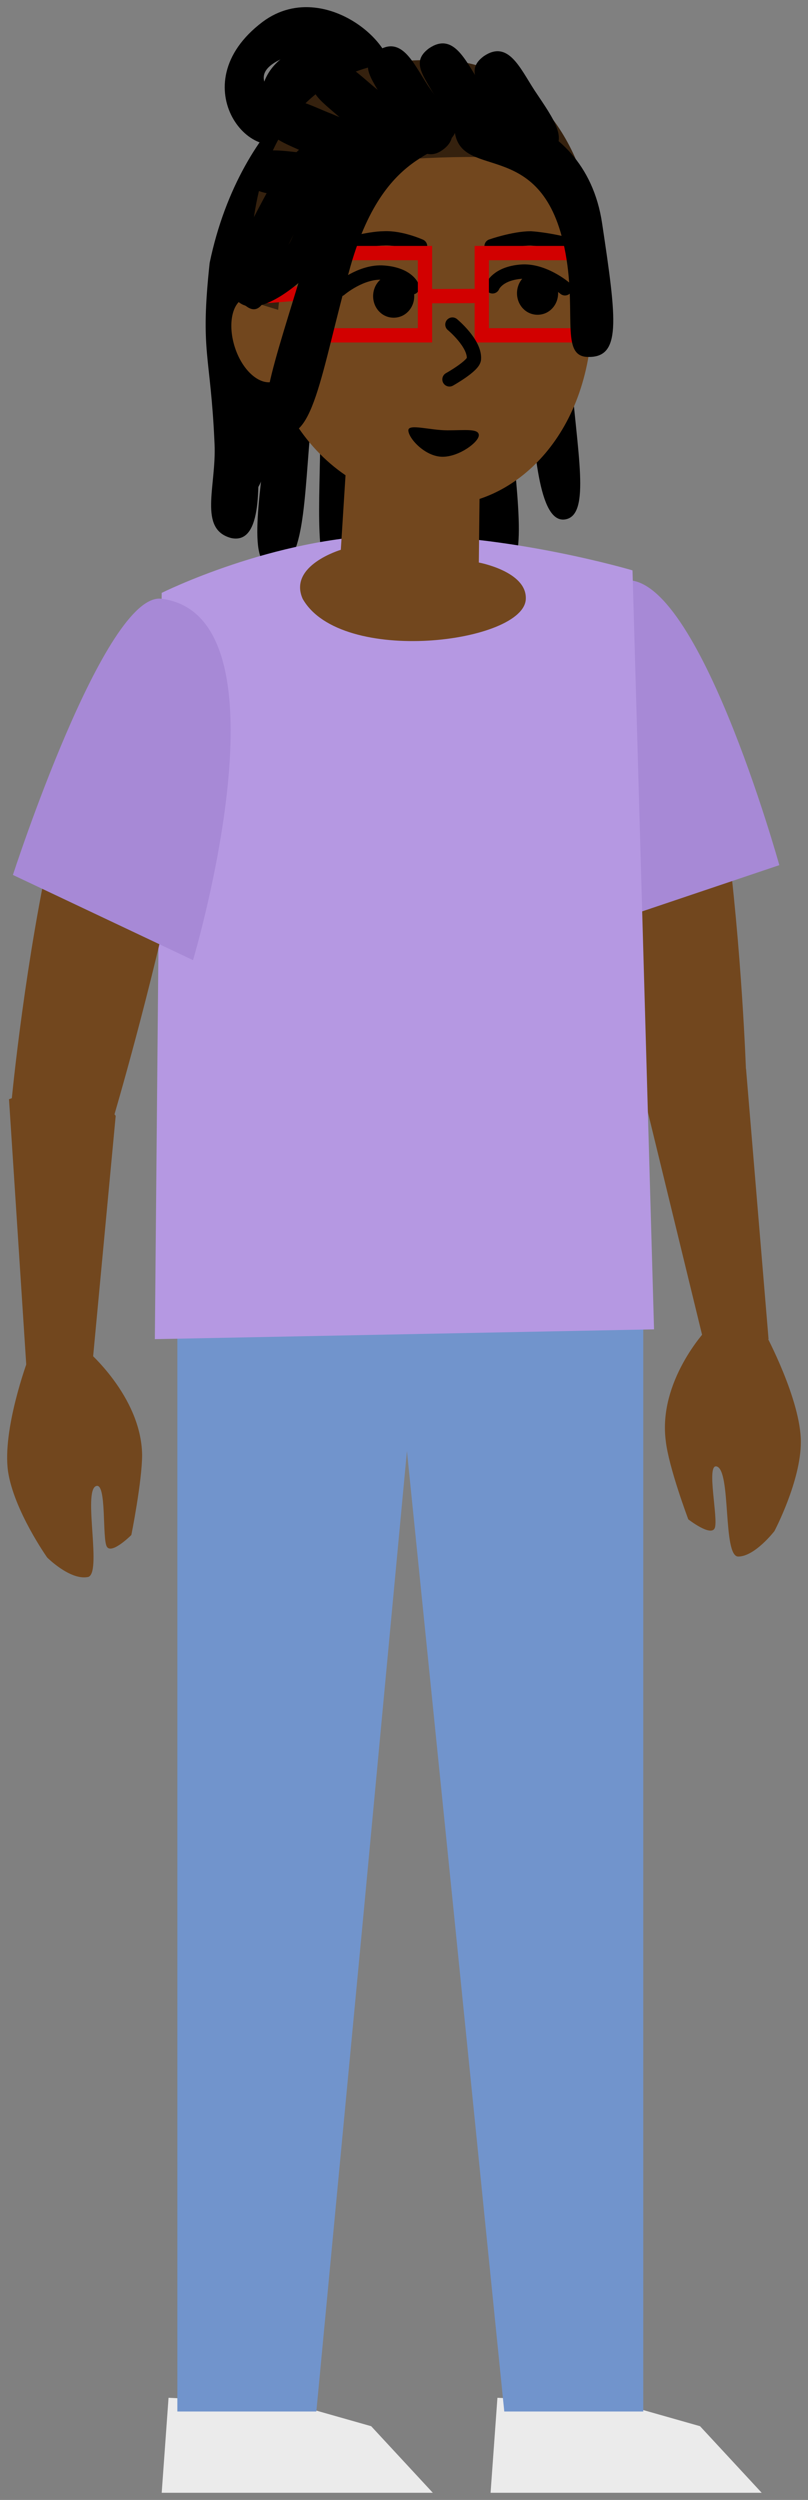 <svg xmlns="http://www.w3.org/2000/svg" xmlns:xlink="http://www.w3.org/1999/xlink" version="1.1" width="82.55" height="255.271" viewBox="-0.73 -0.73 82.55 255.271"><rect x="-0.73" y="-0.73" width="82.55" height="255.271" fill="#808080" stroke="none"/><g><g data-paper-data="{&quot;isPaintingLayer&quot;:true}" fill-rule="nonzero" stroke-linejoin="miter" stroke-miterlimit="10" stroke-dasharray="" stroke-dashoffset="0" style="mix-blend-mode: normal"><g data-paper-data="{&quot;origPos&quot;:null}" stroke-linecap="butt"><path d="M 25.59 44.111 C 25.69 48.411 26.19 54.911 22.89 54.211 C 19.49 53.311 21.39 48.911 21.19 44.611 C 20.79 35.311 19.69 35.411 20.69 26.111 C 23.89 10.711 34.99 4.211 35.59 8.111 C 36.09 11.211 28.19 13.111 26.09 26.311 C 24.29 37.811 25.49 39.911 25.59 44.111 Z " data-paper-data="{&quot;origPos&quot;:null}" stroke-width="1" fill="#000000" stroke="none"/><path d="M 27.99 35.011 C 26.99 43.211 26.99 50.811 23.49 50.111 C 20.99 49.611 22.69 42.011 23.59 34.711 C 24.59 26.311 25.29 15.711 27.89 16.011 C 30.79 15.911 28.99 26.511 27.99 35.011 Z " data-paper-data="{&quot;origPos&quot;:null}" stroke-width="1" fill="#000000" stroke="none"/><path d="M 57.59 37.111 C 58.19 45.411 59.69 51.911 56.99 52.311 C 54.29 52.711 53.79 45.011 53.29 37.611 C 52.69 29.211 51.99 22.411 53.89 22.011 C 56.69 21.411 56.99 28.711 57.59 37.111 Z " data-paper-data="{&quot;origPos&quot;:null}" stroke-width="1" fill="#000000" stroke="none"/><path d="M 31.09 42.011 C 30.29 50.211 30.49 57.811 26.99 57.211 C 24.39 56.811 25.99 49.111 26.69 41.811 C 27.49 33.411 27.79 26.611 29.89 26.511 C 32.79 26.411 31.89 33.611 31.09 42.011 Z " data-paper-data="{&quot;origPos&quot;:null}" stroke-width="1" fill="#000000" stroke="none"/><path d="M 36.39 43.111 C 36.39 51.411 37.29 58.911 33.79 58.611 C 31.19 58.411 31.99 50.611 31.99 43.311 C 31.99 34.811 31.69 28.111 33.69 27.811 C 36.59 27.411 36.39 34.611 36.39 43.111 Z " data-paper-data="{&quot;origPos&quot;:null}" stroke-width="1" fill="#000000" stroke="none"/><path d="M 51.49 42.411 C 52.09 50.711 53.49 58.111 49.99 58.111 C 47.39 58.111 47.69 50.311 47.09 42.911 C 46.49 34.511 45.69 27.711 47.59 27.311 C 50.59 26.711 50.89 34.011 51.49 42.411 Z " data-paper-data="{&quot;origPos&quot;:null}" stroke-width="1" fill="#000000" stroke="none"/></g><g data-paper-data="{&quot;origPos&quot;:null}" stroke-linecap="butt"><path d="M 28.69 5.011 C 21.89 7.611 31.49 10.711 29.29 13.011 C 25.39 17.111 17.49 8.011 26.09 1.511 C 32.89 -3.589 42.19 5.611 38.39 8.611 C 35.59 10.911 36.59 1.911 28.69 5.011 Z " stroke-width="1" fill="#000000" stroke="none"/><path d="M 30.34 12.911 C 27.04 15.261 23.39 8.311 28.49 4.911 C 34.99 0.611 38.29 8.011 35.59 9.911 C 33.79 11.211 33.79 6.411 31.29 9.111 C 28.99 11.411 32.94 12.011 30.34 12.911 Z " stroke-width="1" fill="#000000" stroke="none"/></g><g stroke-linecap="butt"><path d="M 49.39 253.811 L 50.09 244.111 L 62.69 244.711 L 70.79 247.011 L 77.09 253.811 Z " fill="#ebebeb" stroke-width="1" stroke="none"/><path d="M 50.79 245.511 L 45.69 195.111 L 39.39 133.111 L 64.99 133.111 L 64.99 195.411 L 64.99 245.511 Z " fill="#7194cc" stroke-width="1" stroke="none"/></g><g stroke-linecap="butt"><path d="M 15.79 253.811 L 16.49 244.111 L 29.09 244.711 L 37.19 247.011 L 43.49 253.811 Z " fill="#ebebeb" stroke-width="1" stroke="none"/><path d="M 17.39 245.511 L 17.39 193.211 L 17.39 133.111 L 42.19 133.111 L 36.39 194.911 L 31.59 245.511 Z " fill="#7194cc" stroke-width="1" stroke="none"/></g><g stroke-linecap="butt"><path d="M 77.79 136.011 L 71.69 138.411 L 65.09 111.311 C 65.09 111.311 67.39 107.111 70.09 107.411 C 72.09 107.611 75.49 108.411 75.49 108.411 Z " stroke-width="1" fill="#72471e" stroke="none"/><path d="M 74.69 158.211 C 73.09 158.211 73.99 149.411 72.49 149.011 C 71.39 148.711 72.69 154.411 72.29 155.311 C 71.89 156.211 69.59 154.411 69.59 154.411 C 69.59 154.411 67.59 149.111 67.29 146.411 C 66.49 140.311 71.39 135.111 71.39 135.111 L 77.49 135.511 C 77.49 135.511 81.09 142.211 81.09 146.511 C 81.09 150.511 78.39 155.611 78.39 155.611 C 78.39 155.611 76.39 158.211 74.69 158.211 Z " stroke-width="1" fill="#72471e" stroke="none"/></g><g stroke-linecap="butt"><path d="M 71.59 112.011 C 69.19 112.411 65.19 110.711 65.19 110.711 C 65.19 110.711 59.19 63.811 64.39 62.111 C 73.79 58.711 75.49 108.711 75.49 108.711 C 75.49 108.711 73.99 111.611 71.59 112.011 Z " fill="#72471e" stroke-width="1" stroke="none"/><path d="M 60.79 93.711 C 60.79 93.711 53.99 60.811 62.69 58.611 C 70.29 56.611 78.89 87.611 78.89 87.611 Z " fill="#a789d6" stroke-width="1" stroke="none"/></g><path d="M 15.09 136.011 L 15.79 59.811 C 15.79 59.811 27.19 54.111 39.09 53.911 C 51.09 53.711 63.89 57.511 63.89 57.511 L 66.09 135.011 Z " data-paper-data="{&quot;origPos&quot;:null}" fill="#b598e2" stroke="none" stroke-width="1" stroke-linecap="butt"/><g stroke-linecap="butt"><path d="M 28.29 33.111 C 29.09 35.511 28.59 37.811 27.29 38.211 C 25.89 38.711 24.09 37.211 23.29 34.811 C 22.49 32.411 22.99 30.111 24.29 29.711 C 25.69 29.211 27.49 30.811 28.29 33.111 Z " data-paper-data="{&quot;origPos&quot;:null}" stroke-width="1" fill="#72471e" stroke="none"/><path d="M 34.69 45.911 L 48.29 47.611 L 48.19 56.711 C 48.19 56.711 53.09 57.611 52.99 60.411 C 52.89 64.911 34.09 67.311 30.19 60.411 C 28.69 57.011 34.09 55.411 34.09 55.411 Z " data-paper-data="{&quot;origPos&quot;:null}" stroke-width="1" fill="#72471e" stroke="none"/><path d="M 59.79 30.911 C 59.79 43.711 51.89 50.511 45.09 50.811 C 33.29 51.011 25.69 41.311 25.69 28.511 C 25.69 15.711 27.89 6.111 42.89 5.411 C 54.29 4.811 61.752 16.911 59.752 30.611 Z " data-paper-data="{&quot;origPos&quot;:null}" stroke-width="1" fill="#72471e" stroke="none"/></g><g data-paper-data="{&quot;origPos&quot;:null}" stroke-linecap="butt"><path d="M 5.59 114.511 C 3.59 114.311 0.39 112.311 0.39 112.311 C 0.39 112.311 4.99 61.711 16.89 62.011 C 26.19 61.711 10.89 113.311 10.89 113.311 C 10.89 113.311 7.69 114.711 5.59 114.511 Z " fill="#72471e" stroke-width="1" stroke="none"/><path d="M 0.59 88.611 C 0.59 88.611 9.99 59.611 15.79 60.411 C 29.49 62.211 18.99 97.311 18.99 97.311 Z " fill="#a789d6" stroke-width="1" stroke="none"/></g><g data-paper-data="{&quot;origPos&quot;:null}"><path d="M 34.09 24.411 C 34.09 24.411 36.99 23.611 38.49 23.611 C 40.19 23.511 42.19 24.411 42.19 24.411 " fill="none" stroke="#000000" stroke-width="1.46" stroke-linecap="round"/><g><path d="M 33.99 28.811 C 33.99 28.811 36.19 26.911 38.49 27.111 C 40.99 27.311 41.39 28.611 41.39 28.611 " fill="none" stroke="#000000" stroke-width="1.46" stroke-linecap="round"/><path d="M 37.39 29.511 C 37.39 28.311 38.29 27.311 39.49 27.311 C 40.69 27.311 41.59 28.311 41.59 29.511 C 41.59 30.711 40.69 31.711 39.49 31.711 C 38.29 31.711 37.39 30.711 37.39 29.511 Z " fill="#000000" stroke="none" stroke-width="1" stroke-linecap="butt"/></g></g><path d="M 51.59 15.511 C 49.09 15.011 36.59 15.411 34.29 16.511 C 28.59 19.411 27.69 30.911 27.69 30.911 L 25.09 30.111 C 25.09 30.111 21.59 5.211 42.99 5.411 C 54.39 4.811 59.29 15.611 59.79 22.111 C 59.79 22.011 59.69 17.111 51.59 15.511 Z " data-paper-data="{&quot;origPos&quot;:null}" fill="#35210e" stroke="none" stroke-width="1" stroke-linecap="butt"/><g data-paper-data="{&quot;origPos&quot;:null}"><path d="M 49.49 24.411 C 49.49 24.411 51.79 23.611 53.49 23.611 C 54.99 23.711 56.69 24.111 56.69 24.111 " fill="none" stroke="#000000" stroke-width="1.46" stroke-linecap="round"/><g><path d="M 49.59 28.511 C 49.59 28.511 50.09 27.211 52.49 27.011 C 54.79 26.811 56.99 28.711 56.99 28.711 " fill="none" stroke="#000000" stroke-width="1.46" stroke-linecap="round"/><path d="M 54.19 31.411 C 52.99 31.411 52.09 30.411 52.09 29.211 C 52.09 28.011 52.99 27.011 54.19 27.011 C 55.39 27.011 56.29 28.011 56.29 29.211 C 56.29 30.411 55.39 31.411 54.19 31.411 Z " fill="#000000" stroke="none" stroke-width="1" stroke-linecap="butt"/></g></g><g data-paper-data="{&quot;origPos&quot;:null}"><path d="M 32.09 33.511 L 32.09 25.111 L 42.69 25.111 L 42.69 33.511 Z " stroke-linecap="butt" stroke-width="1.46" fill="none" stroke="#d20000"/><path d="M 48.49 33.511 L 48.49 25.111 L 59.39 25.111 L 59.39 33.511 Z " stroke-linecap="butt" stroke-width="1.46" fill="none" stroke="#d20000"/><path d="M 47.59 29.493 L 43.19 29.511 " data-paper-data="{&quot;origPos&quot;:null}" stroke-linecap="round" stroke-width="1.46" fill="none" stroke="#d20000"/><path d="M 26.39 29.511 L 31.29 29.111 " stroke-linecap="round" stroke-width="1.46" fill="none" stroke="#d20000"/></g><g data-paper-data="{&quot;origPos&quot;:null}" stroke-linecap="butt"><g data-paper-data="{&quot;origPos&quot;:null}"><path d="M 45.89 12.311 C 45.49 15.511 38.79 13.511 35.09 26.411 C 31.99 37.411 31.29 45.211 27.39 43.311 C 24.89 42.111 27.69 35.411 31.09 23.711 C 35.39 8.611 46.19 9.111 45.89 12.311 Z " stroke-width="1" fill="#000000" stroke="none"/><path d="M 60.79 22.111 C 62.29 32.111 62.79 35.911 59.19 35.711 C 56.39 35.511 58.39 30.611 56.79 23.911 C 54.19 13.111 45.99 17.911 45.69 12.311 C 45.29 9.111 58.99 9.811 60.79 22.111 Z " stroke-width="1" fill="#000000" stroke="none"/><path d="M 40.79 14.311 C 40.39 18.811 33.89 16.011 30.39 21.311 C 26.89 26.611 26.757 32.311 24.39 30.511 C 21.957 29.011 22.032 27.126 26.923 18.244 C 31.814 9.363 40.89 12.111 40.79 14.311 Z " data-paper-data="{&quot;origPos&quot;:null}" stroke-width="1" fill="#000000" stroke="none"/><path d="M 31.39 26.611 C 29.59 28.611 24.79 32.511 23.09 29.411 C 21.39 26.311 27.29 27.011 28.89 24.011 C 30.49 21.011 30.29 15.911 33.29 17.011 C 35.49 17.711 34.29 23.411 31.39 26.611 Z " stroke-width="1" fill="#000000" stroke="none"/></g><g data-paper-data="{&quot;origPos&quot;:null}"><path d="M 55.19 15.211 C 53.09 16.511 51.29 13.411 49.89 10.911 C 48.29 7.911 46.69 6.511 48.69 5.011 C 51.19 3.311 52.39 6.211 53.89 8.511 C 55.89 11.511 57.59 13.711 55.19 15.211 Z " stroke-width="1" fill="#000000" stroke="none"/><path d="M 49.59 14.411 C 47.49 15.711 45.69 12.611 44.29 10.111 C 42.69 7.111 41.09 5.711 43.09 4.211 C 45.59 2.511 46.79 5.411 48.29 7.711 C 50.29 10.811 51.99 13.011 49.59 14.411 Z " stroke-width="1" fill="#000000" stroke="none"/><path d="M 44.29 14.711 C 42.19 16.011 40.39 12.911 38.99 10.411 C 37.39 7.411 35.79 6.011 37.79 4.511 C 40.29 2.811 41.49 5.711 42.99 8.011 C 45.09 11.011 46.69 13.211 44.29 14.711 Z " stroke-width="1" fill="#000000" stroke="none"/><path d="M 40.99 14.411 C 39.39 16.311 36.69 13.911 34.69 11.911 C 32.29 9.611 30.19 8.711 31.69 6.611 C 33.59 4.211 35.59 6.611 37.69 8.311 C 40.59 10.711 42.89 12.311 40.99 14.411 Z " stroke-width="1" fill="#000000" stroke="none"/><path d="M 37.99 15.811 C 36.99 18.011 33.79 16.611 31.19 15.211 C 28.19 13.711 25.99 13.411 26.89 11.011 C 27.99 8.211 30.59 9.911 33.19 10.911 C 36.49 12.311 39.09 13.211 37.99 15.811 Z " stroke-width="1" fill="#000000" stroke="none"/><path d="M 29.99 19.511 C 26.69 18.911 24.49 19.311 24.59 16.811 C 24.79 13.811 27.89 14.711 30.59 14.911 C 34.29 15.211 36.99 15.311 36.69 18.111 C 36.29 20.811 29.99 19.511 29.99 19.511 Z " data-paper-data="{&quot;origPos&quot;:null}" stroke-width="1" fill="#000000" stroke="none"/></g></g><g stroke-linecap="butt"><path d="M 1.99 139.211 L 0.19 111.511 C 0.19 111.511 3.49 110.311 5.49 109.911 C 8.19 109.311 11.09 113.211 11.09 113.211 L 8.49 140.911 Z " stroke-width="1" fill="#72471e" stroke="none"/><path d="M 4.09 158.311 C 4.09 158.311 0.69 153.511 0.09 149.511 C -0.51 145.211 2.09 138.211 2.09 138.211 L 8.09 137.111 C 8.09 137.111 13.69 141.811 13.79 147.811 C 13.79 150.511 12.69 156.011 12.69 156.011 C 12.69 156.011 10.69 158.011 10.19 157.211 C 9.69 156.411 10.19 150.611 9.09 151.011 C 7.69 151.511 9.79 160.211 8.19 160.311 C 6.39 160.611 4.09 158.311 4.09 158.311 Z " stroke-width="1" fill="#72471e" stroke="none"/></g><path d="M 48.19 43.711 C 48.19 44.411 46.19 45.911 44.49 45.911 C 42.69 45.911 40.99 44.011 40.99 43.211 C 40.99 42.511 43.19 43.211 44.99 43.211 C 46.79 43.211 48.19 43.011 48.19 43.711 Z " fill="#000000" stroke="none" stroke-width="1" stroke-linecap="butt"/><path d="M 45.49 32.411 C 45.49 32.411 47.79 34.311 47.69 35.911 C 47.69 36.611 45.19 38.011 45.19 38.011 " fill="none" stroke="#000000" stroke-width="1.46" stroke-linecap="round"/></g></g></svg>